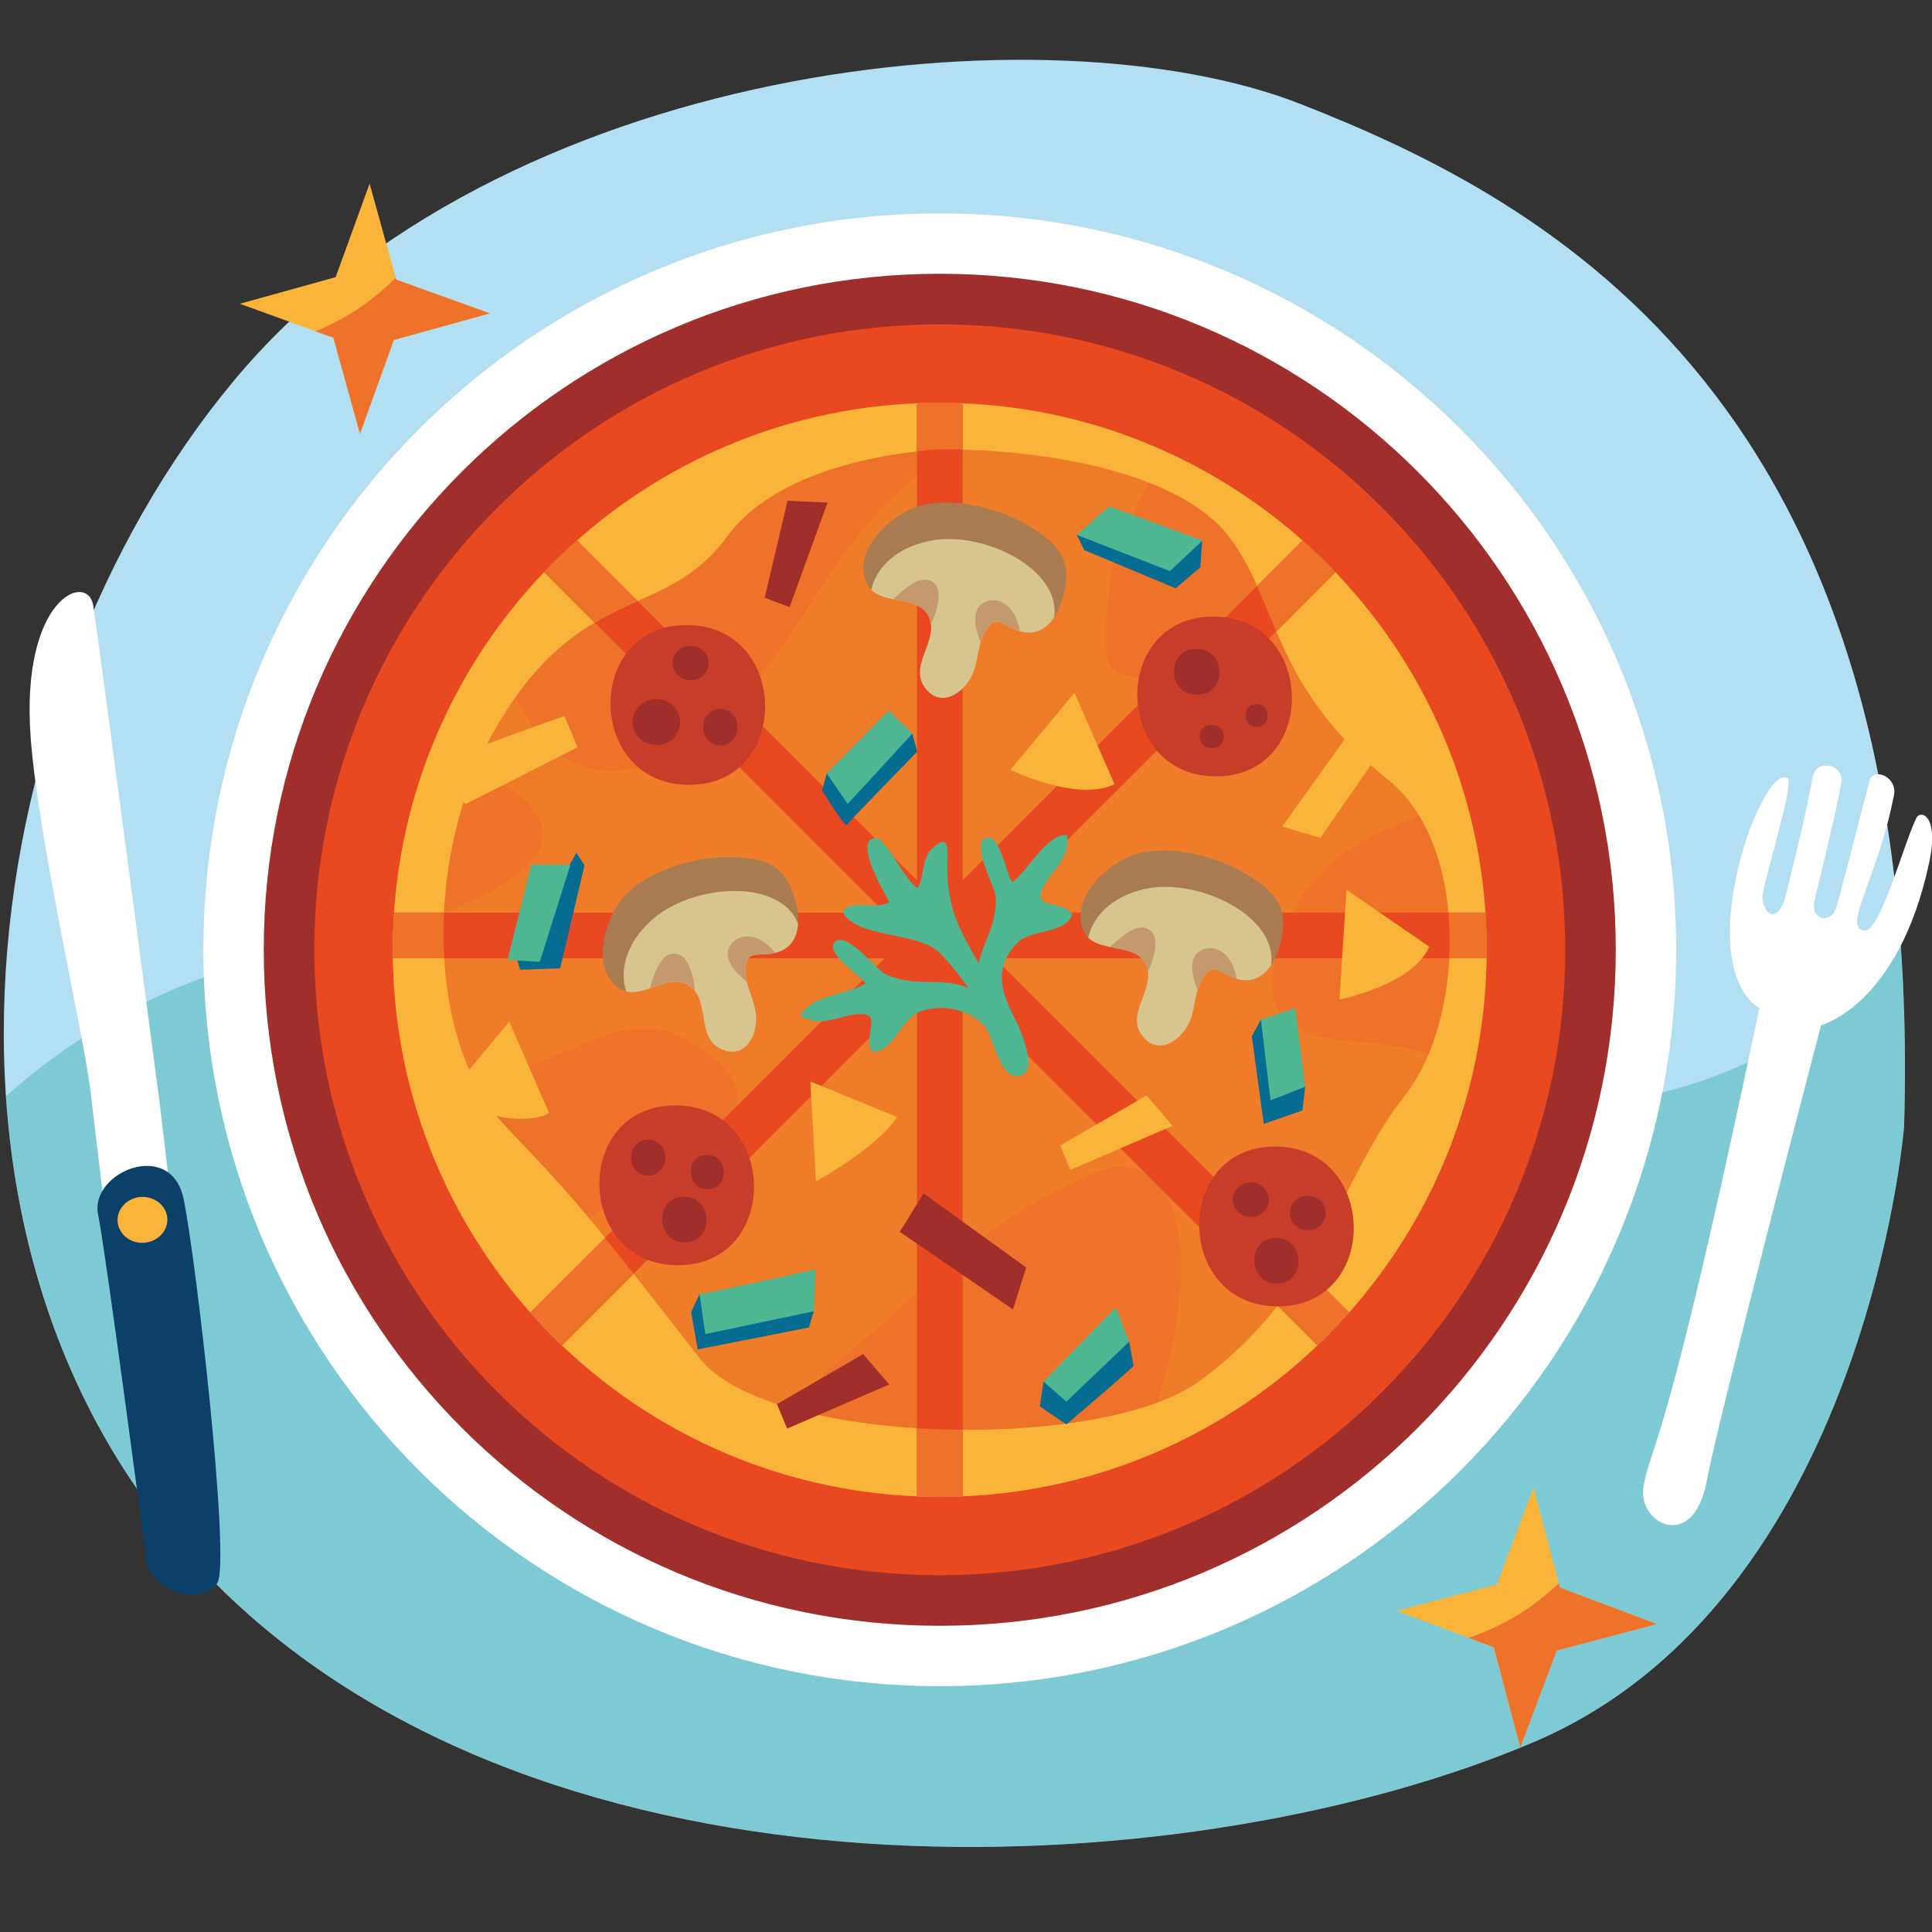 <?xml version="1.0" encoding="utf-8"?>
<!-- Generator: Adobe Illustrator 24.2.3, SVG Export Plug-In . SVG Version: 6.00 Build 0)  -->
<svg version="1.1" id="Capa_1" xmlns="http://www.w3.org/2000/svg" xmlns:xlink="http://www.w3.org/1999/xlink" x="0px" y="0px"
	 viewBox="0 0 1024 1024" enable-background="new 0 0 1024 1024" xml:space="preserve">
<rect x="0" y="0" width="1024" height="1024" fill="#333333" stroke="none"/>
<g>
	<path fill="#B3DFF2" d="M1009.2,597.3c0,0-20.2,251-196.2,326c-176,75-507.7,95.2-689.4-75c-181.7-170.2-141.3-475.9,0-646.1
		C264.9,31.9,556.3,3.1,689,55C821.7,106.9,1020.7,213.6,1009.2,597.3z"/>
	<path opacity="0.3" fill="#02988D" d="M332,505c-156.5-27.9-260.4,14.8-328.8,76C10,680.6,47,776.5,123.6,848.2
		c181.7,170.2,513.5,150,689.4,75c176-75,196.2-326,196.2-326c1-34.2,0.4-66.1-1.8-96C866.8,658.2,671.7,565.5,332,505z"/>
	<g>
		<g>
			<path fill="#FFFFFF" d="M888.4,503.4c0,215.6-174.7,390.3-390.3,390.3c-215.6,0-390.3-174.7-390.3-390.3
				c0-215.6,174.7-390.3,390.3-390.3C713.7,113.1,888.4,287.8,888.4,503.4z"/>
			<path fill="#A02E2A" d="M856.4,503.4c0,197.9-160.4,358.3-358.3,358.3c-197.9,0-358.3-160.4-358.3-358.3
				c0-197.9,160.4-358.3,358.3-358.3C696,145.1,856.4,305.5,856.4,503.4z"/>
			<path fill="#E84920" d="M829.6,503.4c0,183.1-148.4,331.5-331.5,331.5c-183.1,0-331.5-148.4-331.5-331.5
				c0-183.1,148.4-331.5,331.5-331.5C681.2,171.9,829.6,320.3,829.6,503.4z"/>
			
				<ellipse transform="matrix(8.512596e-02 -0.996 0.996 8.512596e-02 -45.828 956.834)" fill="#EE7229" cx="498.1" cy="503.4" rx="289.9" ry="289.9"/>
			<path opacity="0.2" fill="#F7A825" d="M608.1,771.6c85.9-35.2,151-110.5,172.4-202.5c-10.7-6.1-23.1-10.5-37.4-14
				c-17.2-4.2-51.3-0.9-63.5-16.5c-12.6-16.1,0-46.5,9.1-61.4c12.2-20.1,30.6-31.1,51.6-40.1c14.1-6,25.9-11.6,34.1-21.8
				c-8.1-25.3-19.6-49.2-33.9-70.9c-8.2,0.5-16.6,1.9-24.4,2.8c-26.3,3-52.7,3.6-78.8,7.9c-10.5,1.7-39.9,9.2-48.5-1.8
				c-5.6-7.2-1.9-33.5-1-42.1c2.5-24.4,14.8-42.5,25.5-63.6c1.4-2.7,2.7-5.6,3.9-8.6C593.9,228.6,569,221,543,217
				c-27.4,10.7-51.2,28.7-72.2,49.2c-43.5,42.5-56.9,99.5-112.3,131.4c-55.7,32.1-83.8-12-97.4-61c-15.4,21.8-27.8,45.8-36.8,71.5
				c22.8,1.5,46.2,4.4,58.7,21.2c24.7,33.3-52.3,55.5-72.5,63.6c-0.7,0.3-1.4,0.6-2.1,0.9c-0.1,3.2-0.2,6.4-0.2,9.6
				c0,23.1,2.8,45.5,7.9,67.1c28.7,6.3,53.1-0.6,79.2-11.5c18.6-7.7,40-18.7,60.6-11.4c15.3,5.4,41.4,22.7,33.4,40.9
				c-5.9,13.5-31.1,26.4-42.5,34.5c-16.3,11.5-34.3,20.8-49.9,33.2c-9.1,7.3-18.2,16.5-26.2,26.9c31.8,40.2,74,71.8,122.6,90.6
				c18.6-19.2,36-39.7,53.1-53.9c35.7-29.5,68-65,109.3-86.3c19.4-10,43.6-26.2,60.6-2.6c13.9,19.2,9.8,55.6,6,77.6
				C618.4,730.2,609.8,750.6,608.1,771.6z"/>
			<path fill="#FAB43A" d="M498.1,213.5c-160.1,0-289.9,129.8-289.9,289.9c0,160.1,129.8,289.9,289.9,289.9
				c160.1,0,289.9-129.8,289.9-289.9C788,343.3,658.2,213.5,498.1,213.5z M635.3,732.3c-52.7,37.9-228.6,33.4-264.2-12.1
				c-58.5-74.6-59.9-78-102.9-123c-42.4-44.4-44.6-145.5-4-213.8c44.4-74.6,88.7-54.5,121-98.8c32.3-44.4,115-46.4,115-46.4
				c54.5,0,125.1,12.1,151.3,46.4c26.2,34.3,22.2,78.7,84.7,129.1c42.9,34.6,40.3,127.1,8.1,167.4
				C711.9,621.4,699.8,685.9,635.3,732.3z"/>
			<path fill="#E84920" d="M707.8,303.3c-5.6-5.8-11.4-11.5-17.4-16.8L510.2,466.6V213.8c-4-0.2-8-0.3-12.1-0.3
				c-4.1,0-8.1,0.1-12.1,0.3v252.8L305.9,286.5c-6,5.4-11.8,11-17.4,16.8l180.4,180.4H209c-0.4,6.5-0.7,13-0.7,19.7
				c0,1.5,0.1,3,0.1,4.5h260.5L281.2,695.6c5.4,6,11,11.8,16.8,17.4l188-188v267.9c4,0.2,8,0.3,12.1,0.3c4.1,0,8.1-0.1,12.1-0.3V525
				l188,188c5.8-5.6,11.5-11.4,16.8-17.4L527.3,507.9h260.5c0-1.5,0.1-3,0.1-4.5c0-6.6-0.3-13.2-0.7-19.7H527.3L707.8,303.3z"/>
			<g>
				<path fill="#EE7229" d="M787.7,492c-0.1-2.8-0.3-5.5-0.4-8.3h-19.6c0.7,8,0.9,16.1,0.4,24.2h19.8c0-1.5,0.1-3,0.1-4.5
					C788,499.5,787.9,495.8,787.7,492z"/>
				<path fill="#EE7229" d="M706.7,704.6c0.1-0.1,0.3-0.3,0.4-0.4c2.7-2.8,5.4-5.7,8-8.6l-23.7-23.7c-4.3,6.7-9,13.4-14.2,20
					l21,21.1c0,0,0,0,0,0C701.1,710.2,703.9,707.5,706.7,704.6z"/>
				<path fill="#EE7229" d="M486,239.2c8.7-1,14.1-1.1,14.1-1.1c3.3,0,6.7,0,10.1,0.1v-24.5c-4-0.2-8-0.3-12.1-0.3
					c-4.1,0-8.1,0.1-12.1,0.3V239.2z"/>
				<path fill="#EE7229" d="M707.8,303.3C707.7,303.3,707.7,303.2,707.8,303.3c-2.8-2.9-5.6-5.7-8.4-8.4c-0.1-0.1-0.3-0.3-0.4-0.4
					c-2.8-2.7-5.6-5.3-8.6-7.9c0,0,0,0,0,0l-24.1,24.1c3.4,7.7,6.6,15.7,10.2,24.1L707.8,303.3z"/>
				<path fill="#EE7229" d="M235.5,507.9c-0.5-8-0.6-16-0.2-24.2H209c-0.2,2.7-0.3,5.5-0.4,8.3c-0.1,3.8-0.3,7.6-0.3,11.4
					c0,1.5,0.1,3,0.1,4.5H235.5z"/>
				<path fill="#EE7229" d="M510.2,757.8c-8.1,0-16.2-0.3-24.2-0.8v36c4,0.2,8,0.3,12.1,0.3c4.1,0,8.1-0.1,12.1-0.3V757.8z"/>
				<path fill="#EE7229" d="M281.2,695.6c2.6,2.9,5.3,5.8,8,8.6c0.1,0.1,0.3,0.3,0.4,0.4c2.8,2.9,5.6,5.7,8.4,8.4c0,0,0,0,0,0
					l37.8-37.8c-5.7-7.3-10.6-13.5-15.1-19.1L281.2,695.6z"/>
				<path fill="#EE7229" d="M297.3,294.5c-0.1,0.1-0.3,0.2-0.4,0.4c-2.9,2.8-5.7,5.6-8.4,8.5l26.7,26.7c7.8-4.6,15.4-8.1,22.8-11.4
					l-32.1-32.1C303,289.1,300.1,291.7,297.3,294.5z"/>
			</g>
			<path fill="#FAB43A" d="M233.7,405.3c-0.8-2.7,65.5-25.8,65.5-25.8l6.9,16.6l-59.6,30.2L233.7,405.3z"/>
			<polygon fill="#FAB43A" points="715,388.6 679.6,438.1 699.8,444.1 736.1,391.7 			"/>
			<polygon fill="#A02E2A" points="489.5,632.5 543.9,671.8 536.9,694 476.9,652.9 			"/>
			<polygon fill="#A02E2A" points="417.4,265.4 405.3,316.8 418.5,321.8 438.6,266.4 			"/>
			<polygon fill="#A02E2A" points="457.5,717.7 411.8,744.2 417.2,757.2 471.3,733.8 			"/>
			<polygon fill="#FAB43A" points="607.7,580.6 562,607.1 567.3,620.1 621.5,596.7 			"/>
			<g>
				<path fill="#C73D29" d="M363.9,331.3c-54.7,0-53.2,84.7,1.3,84.7C419.9,416,418.5,331.3,363.9,331.3z"/>
				<path fill="#A02E2A" d="M348.2,370.6h-1c-6.6,0-12,5.8-11.9,12.3c0.1,6.7,5.7,11.9,12.3,11.9h1c6.6,0,12-5.8,11.9-12.3
					C360.4,375.9,354.8,370.6,348.2,370.6z"/>
				<path fill="#A02E2A" d="M366.4,342.4h-1c-5,0-9,4.3-8.9,9.2c0.1,5,4.3,8.9,9.2,8.9h1c4.9,0,9-4.3,8.9-9.2
					C375.6,346.3,371.4,342.4,366.4,342.4z"/>
				<path fill="#A02E2A" d="M381.6,375.7c-5,0.1-8.9,4.3-8.9,9.2v1.3c0,4.9,4.3,9,9.2,8.9c5-0.1,8.9-4.3,8.9-9.2v-1.3
					C390.8,379.7,386.5,375.6,381.6,375.7z"/>
			</g>
			<g>
				<path fill="#C73D29" d="M358,585.9c-54.7,0-53.2,84.7,1.3,84.7C414,670.6,412.6,585.9,358,585.9z"/>
				<path fill="#A02E2A" d="M362.5,634.3c-15.6,0-15.2,24.2,0.4,24.2C378.6,658.5,378.1,634.3,362.5,634.3z"/>
				<path fill="#A02E2A" d="M343.4,604c-5,0.1-8.9,4.3-8.9,9.2v1c0,5,4.3,9,9.2,8.9c5-0.1,8.9-4.3,8.9-9.2v-1
					C352.7,608,348.3,604,343.4,604z"/>
				<path fill="#A02E2A" d="M374.7,612.1c-11.7,0-11.4,18.2,0.3,18.2C386.7,630.3,386.4,612.1,374.7,612.1z"/>
			</g>
			<g>
				<path fill="#C73D29" d="M675.9,607.7c-54.7,0-53.2,84.7,1.3,84.7C731.9,692.4,730.4,607.7,675.9,607.7z"/>
				<path fill="#A02E2A" d="M676.3,656.1c-15.6,0-15.2,24.2,0.4,24.2C692.4,680.3,691.9,656.1,676.3,656.1z"/>
				<path fill="#A02E2A" d="M663.3,626.8h-1c-4.9,0-9,4.3-8.9,9.2c0.1,5,4.3,8.9,9.2,8.9h1c5,0,9-4.3,8.9-9.2
					C672.4,630.8,668.2,626.8,663.3,626.8z"/>
				<path fill="#A02E2A" d="M693.5,633.9h-1c-5,0-9,4.3-8.9,9.2c0.1,5,4.3,8.9,9.2,8.9h1c4.9,0,9-4.3,8.9-9.2
					C702.7,637.8,698.5,633.9,693.5,633.9z"/>
			</g>
			<g>
				<path fill="#C73D29" d="M643.1,326.8c-54.7,0-53.2,84.7,1.4,84.7C699.1,411.5,697.7,326.8,643.1,326.8z"/>
				<path fill="#A02E2A" d="M634.5,344h-0.8c-15.6,0-15.2,24.2,0.4,24.2h0.7C650.5,368.2,650.1,344,634.5,344z"/>
				<path fill="#A02E2A" d="M665.9,373.2c-7.8,0-7.6,12.1,0.2,12.1C673.9,385.3,673.7,373.2,665.9,373.2z"/>
				<path fill="#A02E2A" d="M642.7,384.3h-1c-7.8,0-7.6,12.1,0.2,12.1h1C650.7,396.4,650.5,384.3,642.7,384.3z"/>
			</g>
			<g>
				<path fill="#A87C50" d="M630.9,540.5c2.5-6.7,2.5-15.3,6.1-21.3c5.6-9.3,8.5-4.1,16.2-1c15.9,6.4,24.2-8.9,26.5-23.2
					c2.8-17.1-7.7-25.1-21.4-33c-14.9-8.5-38.6-14.3-55.7-9.5c-15.5,4.4-36.5,24.3-28,41.3c6.1,12.2,26.9,5,32.7,17.1
					c6.3,13.2-12.5,27-0.5,39.5C615.5,559.7,627.4,549.9,630.9,540.5z"/>
				<path fill="#D7C58D" d="M607.7,471c-20.2,4.1-29,16.6-30.9,26c7.9,7.7,25.1,3.1,30.4,14c6.3,13.2-12.5,27-0.5,39.5
					c8.8,9.2,20.8-0.6,24.3-10.1c2.5-6.7,2.5-15.3,6.1-21.3c5.6-9.3,8.5-4.1,16.2-1c9.3,3.8,16,0,20.4-6.5
					C677.5,485.9,635.8,465.3,607.7,471z"/>
				<g>
					<path fill="#C3996D" d="M588.4,502c7.5,1.5,15.4,2.2,18.7,9c0.6,1.3,0.9,2.6,1.1,3.9c0.3-0.5,0.6-0.8,0.6-0.8
						s8.8-18.1-1.1-22.1C602.2,489.8,594.5,496,588.4,502z"/>
					<path fill="#C3996D" d="M635.9,504.1c-6.5,4-3.7,14.4-1.2,20.8c0.6-2.1,1.3-4.1,2.3-5.8c5.6-9.3,8.5-4.1,16.2-1
						c0.8,0.3,1.5,0.5,2.2,0.7C653.3,505.2,643.7,499.4,635.9,504.1z"/>
				</g>
			</g>
			<g>
				<path fill="#A87C50" d="M515.9,356.1c2.5-6.7,2.5-15.3,6.1-21.3c5.5-9.3,8.5-4.1,16.2-1c15.9,6.4,24.2-8.9,26.5-23.2
					c2.7-17.1-7.7-25.1-21.4-33c-14.9-8.5-38.7-14.3-55.8-9.5c-15.5,4.4-36.5,24.3-28,41.3c6.1,12.2,26.9,5,32.7,17.1
					c6.3,13.2-12.5,27-0.5,39.5C500.5,375.3,512.4,365.5,515.9,356.1z"/>
				<path fill="#D7C58D" d="M492.7,286.7c-20.2,4.1-29,16.6-30.9,26c7.9,7.7,25.1,3.1,30.4,14c6.3,13.2-12.5,27-0.5,39.5
					c8.8,9.2,20.8-0.6,24.3-10.1c2.5-6.7,2.5-15.3,6.1-21.3c5.5-9.3,8.5-4.1,16.2-1c9.3,3.8,16,0,20.4-6.5
					C562.6,301.5,520.8,280.9,492.7,286.7z"/>
				<g>
					<path fill="#C3996D" d="M473.5,317.6c7.5,1.5,15.4,2.2,18.7,9c0.6,1.3,0.9,2.6,1.1,3.9c0.3-0.5,0.6-0.8,0.6-0.8
						s8.8-18.1-1.1-22C487.2,305.4,479.6,311.6,473.5,317.6z"/>
					<path fill="#C3996D" d="M520.9,319.7c-6.5,4-3.7,14.4-1.2,20.8c0.6-2.1,1.3-4.1,2.4-5.8c5.5-9.3,8.5-4.1,16.2-1
						c0.7,0.3,1.4,0.5,2.2,0.7C538.4,320.9,528.7,315,520.9,319.7z"/>
				</g>
			</g>
			<g>
				<path fill="#A87C50" d="M400.5,535.9c-1.2-7-5.5-14.5-5.4-21.5c0.2-10.8,5.3-7.8,13.5-9c17-2.4,16.4-19.9,11.3-33.3
					c-6.2-16.2-19.2-17.8-35.1-17.8c-17.2,0.1-40.6,7-53,19.8c-11.2,11.5-19.4,39.3-3.5,49.8c11.4,7.5,25.8-9.2,36.9-1.6
					c12.1,8.2,2.7,29.7,19.4,34.5C396.8,560.2,402.2,545.8,400.5,535.9z"/>
				<path fill="#D7C58D" d="M345.6,487.5c-15.4,13.7-16.8,28.9-13.7,38c10.7,2.7,23.3-10,33.3-3.1c12.1,8.2,2.7,29.7,19.4,34.5
					c12.2,3.5,17.7-11,15.9-20.9c-1.2-7-5.5-14.5-5.4-21.5c0.2-10.8,5.3-7.8,13.5-9c9.9-1.4,13.9-8,14.4-15.9
					C413.5,465.2,367,468.4,345.6,487.5z"/>
				<g>
					<path fill="#C3996D" d="M344.5,523.8c7.2-2.5,14.5-5.8,20.7-1.6c1.2,0.8,2.1,1.8,2.9,2.8c0.1-0.6,0.1-1,0.1-1s-1.5-20-12-18.5
						C350.2,506.4,346.7,515.6,344.5,523.8z"/>
					<path fill="#C3996D" d="M386.6,501.9c-3.6,6.7,4,14.3,9.4,18.7c-0.5-2.1-0.9-4.2-0.9-6.2c0.2-10.8,5.3-7.8,13.5-9
						c0.8-0.1,1.5-0.3,2.2-0.5C402.2,494.1,390.9,493.9,386.6,501.9z"/>
				</g>
			</g>
			<path fill="#FAB43A" d="M429.5,573.2l3,52.9c0,0,31-16.6,43.1-34L429.5,573.2z"/>
			<path fill="#FAB43A" d="M569.5,367.2l-34,40.8c0,0,35.6,17.4,55.2,7.6L569.5,367.2z"/>
			<path fill="#FAB43A" d="M269.9,541.5l-34,40.9c0,0,35.5,17.4,55.2,7.6L269.9,541.5z"/>
			<path fill="#FAB43A" d="M713.7,471.6l-3.8,58.2c0,0,38.6-7.6,47.7-28L713.7,471.6z"/>
			<polygon fill="#076C92" points="284.1,490.5 272.2,502.4 275.7,514 296.9,513.2 309.8,458.7 305.5,451.9 			"/>
			<g>
				<path fill="#076C92" d="M438.2,409.9l-2.5,9.1c0,0,12.1,19.7,13.1,18.2c1-1.5,37.3-38.8,37.3-38.8l-2.5-9.6"/>
				<polygon fill="#4FB692" points="471,376.7 438.2,409.9 449.3,426.1 483.6,388.8 				"/>
			</g>
			<g>
				<path fill="#076C92" d="M553.1,732.3l-2,13.1l14.1,9.6c0,0,30.3-25.7,35.6-31l-2.3-12.9L553.1,732.3z"/>
				<polygon fill="#4FB692" points="591.4,693 553.1,732.3 565.2,742.9 598.5,711.1 				"/>
			</g>
			<g>
				<polygon fill="#076C92" points="370.8,685.9 366.3,695.5 369.8,715.2 428.8,703.6 431.3,695 				"/>
				<path fill="#4FB692" d="M370.8,685.9c3,0,61.5-13.1,61.5-13.1l-1,22.2l-57.5,12.1L370.8,685.9z"/>
			</g>
			<g>
				<polygon fill="#076C92" points="668.3,540.4 663.5,549.3 669.8,595.7 690.3,588.6 691.8,576 				"/>
				<polygon fill="#4FB692" points="668.3,540.4 673.4,583.2 691.8,576 686.5,534.4 				"/>
			</g>
			<polygon fill="#4FB692" points="281.6,458.4 269,508.8 286.1,509.8 302.3,458.4 			"/>
			<g>
				<path fill="#076C92" d="M588.9,280.5c-3,0-18.2,3-18.2,3l4,8.1l48.4,20.2l13.1-11.1l1-14.1"/>
				<polygon fill="#4FB692" points="587.9,268.4 570.7,283.5 620.1,302.7 637.3,286.5 				"/>
			</g>
			<g>
				<path fill="#4FB692" d="M517.9,547.7c0-0.4,0-0.7,0-1.1c-0.1-0.3-0.3-0.5-0.4-0.8L517.9,547.7z"/>
				<path fill="#4FB692" d="M553.7,468.8c5.2-9.1,13.5-14.2,11.8-26.3c-11.4-0.1-20.3,18.9-29,25.1c-3-3.5-6.8-27.5-14.5-23.2
					c-7.1,3.9,5.3,25.5,5.7,30.5c1.2,13.8-6.4,24-9,35.6c-2.8-4.8-5.6-9.7-8.1-14.7c-6.9-13.7-9-25.4-8.4-40.3
					c0.3-7.2-0.1-13.7-8.4-5.5c-5.4,5.3-3.8,15-7.5,20.7c-6.2-3.2-17.2-27.1-22.5-26.5c-12,1.3,6,30.4,7.5,34
					c-7.4,4.4-19.3-1.9-24.8,4.8c6.7,14.6,40.2,10.5,51.6,22.1c5,5.1,10.3,11.6,15.2,18.7c-13.9-6.5-29.3,0.1-44.5-7.8
					c-4.5-2.3-19.7-22.1-26-17c-6.9,5.5,13.7,18.2,15.9,22.3c-9.1,5.7-30,6.6-34.3,17.2c10.5,6.2,18.4,0.5,28.8-0.8
					c16.4-2,3.4,10.9,9,19.8c11,0.7,15.4-17.5,25.1-21.2c12.9-4.9,28.8-0.7,35.6,9.2c3.7,5.3,7.6,28,18.2,24.6
					c9.4-3-0.6-25.1-3.1-30c-7-13.7-11.9-26.6,1.1-40.3c7.2-7.5,25.7-4.6,29.2-15C562.5,476.1,545.6,483.2,553.7,468.8z"/>
			</g>
		</g>
		<g>
			<path fill="#FFFFFF" d="M112.5,821.4L84.7,585.2c0,0-32.4-246.2-35.3-264.3c-2.9-18.1-38.8-4.2-33.1,70.7
				c4,52.6,28,157,31.5,185.3c3.4,28.3,28.5,248.4,41,255.9C101.3,840.3,111.8,847.9,112.5,821.4z"/>
			<path fill="#0B4068" d="M77.1,823.2c0,0-21.1-159.9-25.1-179.5c-4.6-22.4,38.6-40.5,45.3-8.3c6.7,32.2,24.6,189.7,18.1,203.2
				C109,852.1,77.1,844.5,77.1,823.2z"/>
			<path fill="#FAB43A" d="M88.7,645.9c0.3,6.7-5.3,12.4-12.6,12.8c-7.3,0.4-13.4-4.8-13.8-11.5c-0.3-6.7,5.3-12.4,12.6-12.8
				C82.2,634.1,88.3,639.2,88.7,645.9z"/>
		</g>
		<g>
			<g>
				<path fill="#FFFFFF" d="M988,493.2c-9.1-1.5,0.3-16.6,9.9-47.9c2.5-8.3,3.7-13.1,5.8-23.1c2.7-10.4-11.1-16.1-12.9-8
					c-6.6,24.9-16.2,63.9-18.1,68.2c-3.1,6.8-13.2,5.7-10.9-5.2c1.2-5.8,10.3-41.5,14.3-62.9c0.9-8.7-12.2-12.3-15.1-3.5
					c-6.2,31.9-11,48.8-14.4,63.4c-3.5,15.1-11.8,11.8-12.5,1.4c-0.4-5.2,17.5-61.4,13.3-63.1c-7.1-4.6-19.3,21.7-24.4,40.7
					c-18.1,68.2,9.5,81.1,9.5,81.1c-49.7,237.2-57.2,230.2-61.4,253.4c-3.6,19.6,26.2,35.5,33.4-2.3c7.2-37.8,60.7-242,60.7-242
					s40.9-10.4,57.2-85.7c5.8-26.5-5.1-28.8-6.9-23.7C1008.7,448.1,996.4,494.6,988,493.2z"/>
			</g>
		</g>
		<g>
			<polygon fill="#FAB43A" points="195.9,97.3 210,148.2 259.6,166.1 208.8,180.2 190.8,229.9 176.7,179 127.1,161 177.9,146.9 			
				"/>
		</g>
		<g>
			<polygon fill="#FAB43A" points="812.8,788.4 826.8,841.5 878.2,860.8 825,874.8 805.7,926.2 791.7,873.1 740.3,853.8 
				793.4,839.8 			"/>
		</g>
		<g>
			<path fill="#EE7229" d="M210,148.2l-0.3-1.1c-0.3,0.3-0.5,0.6-0.8,0.9c-12,12-26.2,21.3-41.7,27.6l9.5,3.4l14.1,50.9l17.9-49.7
				l50.9-14.1L210,148.2z"/>
		</g>
		<g>
			<path fill="#EE7229" d="M826.8,841.5l-0.6-2.4c-13.6,13.2-30,23-47.8,29l13.4,5l14,53.1l19.3-51.4l53.1-14L826.8,841.5z"/>
		</g>
	</g>
</g>
</svg>
